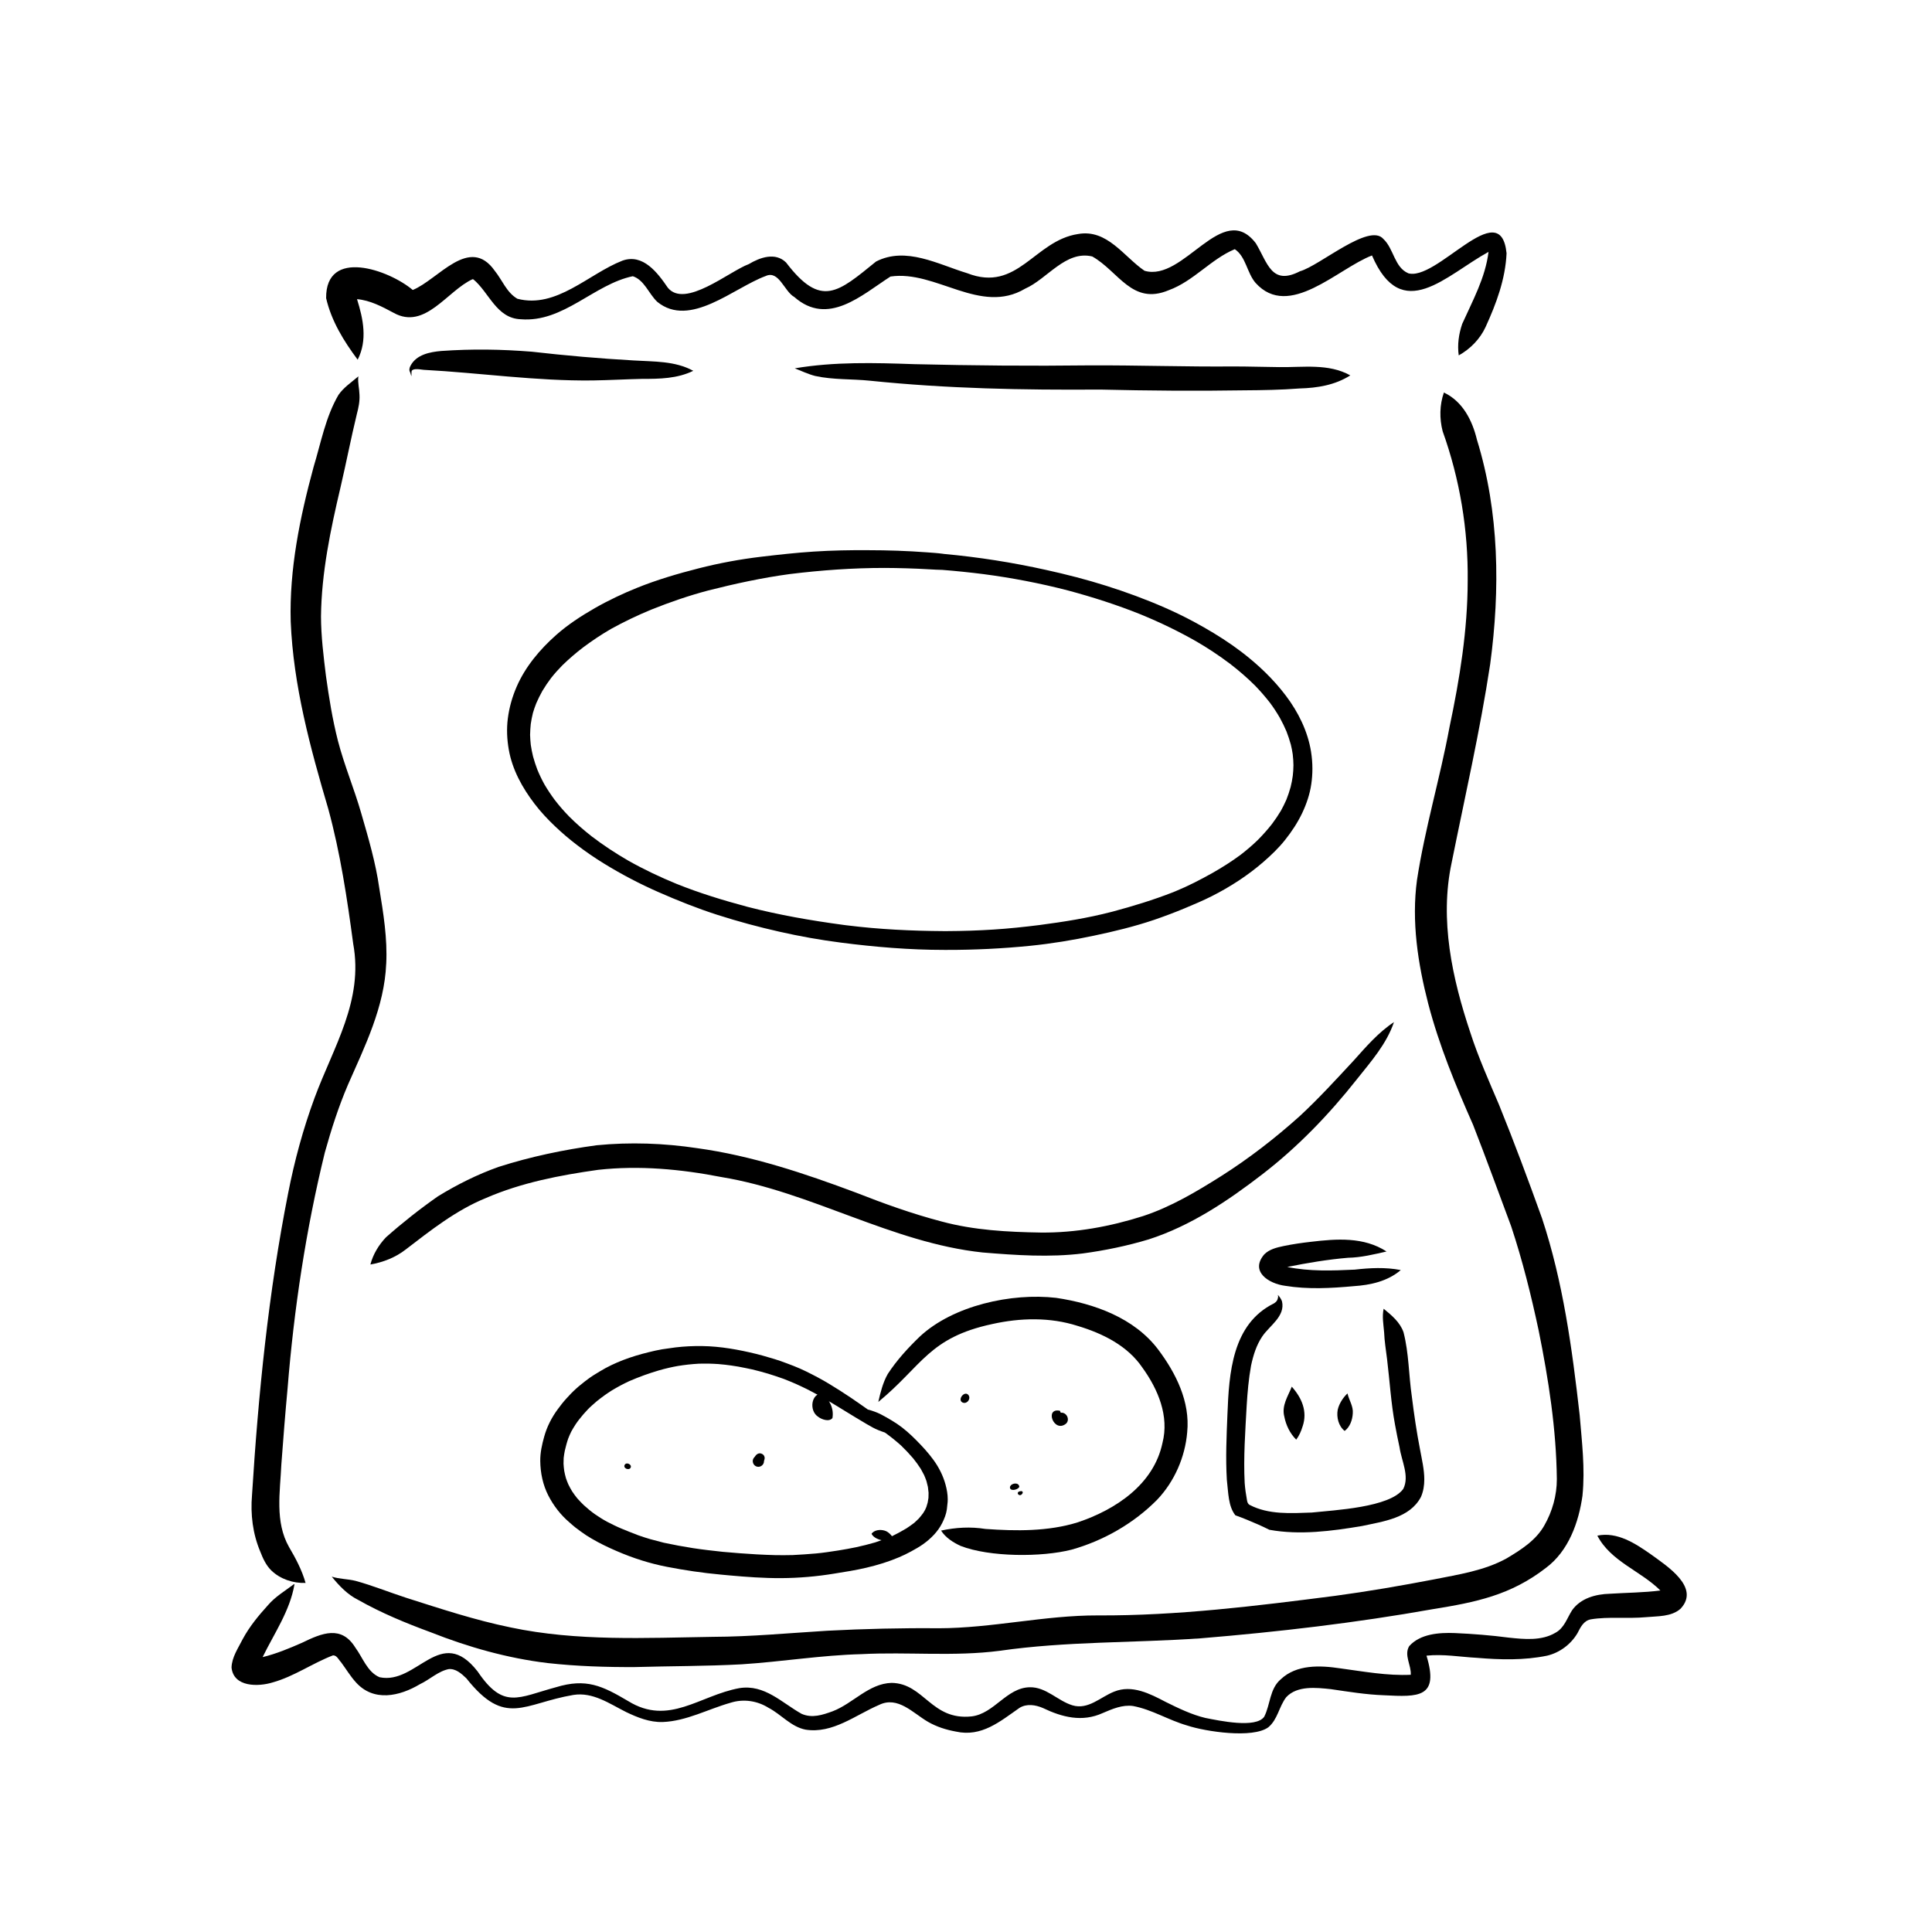 <svg xmlns="http://www.w3.org/2000/svg" xmlns:xlink="http://www.w3.org/1999/xlink" width="400" zoomAndPan="magnify" viewBox="0 0 300 300" height="400" preserveAspectRatio="xMidYMid meet" version="1.0"><defs><clipPath id="c74d54b20c"><path d="M 35.852 238 L 262 238 L 262 270 L 35.852 270 Z M 35.852 238 " clip-rule="nonzero"/></clipPath></defs><path fill="currentColor" d="M 233.938 39.324 C 233.762 43.336 232.34 47.152 230.684 50.77 C 229.832 52.629 228.297 54.199 226.512 55.184 C 226.277 53.543 226.516 51.863 227.051 50.293 C 228.672 46.68 230.652 43.113 231.137 39.113 C 224.531 42.723 217.68 50.449 213.043 39.668 C 207.727 41.699 200.16 49.68 194.973 43.938 C 193.621 42.391 193.48 39.859 191.738 38.691 C 188.039 40.234 185.32 43.668 181.492 45.059 C 175.781 47.465 173.703 42.129 169.605 39.824 C 165.48 38.84 162.625 43.309 159.184 44.824 C 152.215 48.961 145.324 41.895 138.273 42.941 C 133.793 45.82 128.578 50.727 123.332 46.113 C 121.777 45.254 120.949 41.91 118.891 42.863 C 113.918 44.691 107.145 50.996 102.074 46.879 C 100.719 45.621 100.051 43.398 98.145 42.855 C 98.172 42.855 98.203 42.863 98.23 42.867 C 98.25 42.871 98.266 42.875 98.316 42.879 C 92.234 44.121 87.508 50.117 80.867 49.574 C 77.074 49.438 75.957 45.395 73.477 43.355 C 73.52 43.383 73.566 43.41 73.605 43.434 C 73.535 43.402 73.449 43.355 73.379 43.355 C 69.434 45.152 65.992 51.309 61.113 48.57 C 59.336 47.621 57.477 46.625 55.438 46.453 C 56.406 49.535 57.086 52.828 55.539 55.852 C 53.387 52.969 51.461 49.859 50.641 46.297 C 50.562 38.434 60.379 41.887 64.094 45.027 C 68.074 43.406 72.914 36.453 76.84 42.07 C 78.004 43.508 78.672 45.43 80.34 46.391 C 86.398 47.969 91.383 42.527 96.641 40.477 C 99.84 39.32 102.117 42.355 103.699 44.676 C 106.375 47.941 113.207 42.145 116.27 41.012 C 118.012 39.969 120.406 39.121 122.066 40.766 C 127.508 47.902 130.133 45.391 136.035 40.609 C 140.684 38.223 145.688 41.062 150.188 42.422 C 158.027 45.484 160.613 37.363 167.395 36.34 C 171.938 35.527 174.5 39.855 177.723 42.047 C 183.855 43.836 189.801 30.973 195.004 37.773 C 196.844 40.816 197.426 44.41 201.859 42.121 C 204.898 41.285 212.621 34.531 214.812 37.109 C 216.426 38.602 216.523 41.523 218.676 42.43 C 218.613 42.41 218.559 42.395 218.5 42.379 C 222.922 44.043 233 29.996 233.938 39.332 Z M 233.938 39.324 " fill-opacity="1" fill-rule="nonzero"/><path fill="currentColor" d="M 59.969 149.641 C 59.695 156.359 56.668 162.438 54.016 168.473 C 52.562 171.871 51.434 175.398 50.441 178.957 C 47.492 190.98 45.645 203.305 44.652 215.625 C 44.289 219.535 43.98 223.449 43.691 227.363 C 43.5 231.66 42.652 236.297 44.883 240.227 C 45.926 241.996 46.895 243.828 47.449 245.797 C 45.523 245.867 43.527 245.211 42.129 243.859 C 41.316 243.066 40.82 241.984 40.418 240.941 C 39.242 238.156 38.879 235.156 39.133 232.152 C 40.113 216.434 41.684 200.723 44.746 185.262 C 45.73 180.234 47.074 175.277 48.848 170.473 C 51.781 162.543 56.473 155.379 54.844 146.539 C 53.902 139.504 52.848 132.469 50.977 125.613 C 48.176 116.125 45.547 106.449 45.141 96.516 C 44.914 88.387 46.566 80.355 48.684 72.547 C 49.832 68.77 50.551 64.746 52.562 61.316 C 53.363 60.156 54.582 59.352 55.625 58.461 C 55.656 58.461 55.664 58.531 55.648 58.555 C 55.648 58.559 55.637 58.555 55.641 58.555 C 55.641 58.547 55.641 58.547 55.637 58.539 C 55.637 58.539 55.637 58.539 55.637 58.531 C 55.539 59.457 55.801 60.375 55.82 61.297 C 55.879 62.312 55.672 63.305 55.414 64.281 C 54.496 68.062 53.758 71.895 52.871 75.688 C 51.32 82.266 49.918 88.938 49.844 95.723 C 49.855 98.812 50.238 101.883 50.613 104.945 C 51.086 108.34 51.629 111.734 52.48 115.059 C 53.469 118.863 55.004 122.488 56.086 126.262 C 57.199 130.113 58.34 133.961 58.898 137.934 C 59.531 141.805 60.172 145.723 59.973 149.656 Z M 59.969 149.641 " fill-opacity="1" fill-rule="nonzero"/><path fill="currentColor" d="M 245.734 232.199 C 245.152 236.383 243.57 240.828 240.074 243.441 C 234.605 247.699 229.164 248.797 222.504 249.867 C 210.562 251.996 198.504 253.398 186.422 254.398 C 176.031 255.125 165.582 254.844 155.25 256.332 C 148.117 257.262 140.926 256.48 133.762 256.855 C 127.535 257.016 121.375 258.035 115.164 258.434 C 109.605 258.734 104.035 258.703 98.473 258.863 C 98.5 258.863 98.523 258.863 98.547 258.863 L 98.77 258.863 C 94.164 258.883 89.602 258.746 85.027 258.238 C 78.797 257.488 72.719 255.766 66.891 253.461 C 63.02 252.035 59.199 250.461 55.609 248.426 C 53.961 247.613 52.625 246.203 51.516 244.82 C 52.711 245.203 53.988 245.172 55.199 245.473 C 57.828 246.191 60.375 247.223 62.969 248.07 C 68.426 249.809 73.789 251.582 79.312 252.711 C 89.633 254.887 100.223 254.328 110.691 254.168 C 116.637 254.148 122.559 253.578 128.484 253.219 C 134.141 252.922 140.148 252.781 145.738 252.836 C 154.035 252.824 162.188 250.816 170.488 250.84 C 182.777 250.906 195.16 249.363 207.289 247.805 C 212.453 247.109 217.582 246.223 222.695 245.242 C 226.512 244.477 230.477 243.895 233.934 241.992 C 236.168 240.656 238.473 239.211 239.793 236.887 C 241.047 234.695 241.75 232.203 241.746 229.672 C 241.66 221.906 240.457 214.191 238.922 206.594 C 237.762 201.152 236.414 195.727 234.66 190.438 C 232.695 185.184 230.789 179.906 228.746 174.68 C 226.02 168.512 223.484 162.387 221.777 155.863 C 220.164 149.625 219.156 143.07 220.031 136.637 C 221.258 128.633 223.602 120.863 225.078 112.91 C 226.66 105.43 227.895 97.84 227.902 90.176 C 227.988 82.266 226.68 74.402 224.012 66.957 C 223.504 64.973 223.535 62.887 224.207 60.953 C 227.121 62.32 228.621 65.285 229.34 68.285 C 232.816 79.543 232.957 91.527 231.395 103.125 C 229.824 113.488 227.469 123.719 225.406 133.984 C 223.516 142.844 225.492 151.914 228.316 160.352 C 229.496 164.043 231.301 168.098 232.758 171.523 C 235.121 177.348 237.312 183.242 239.438 189.156 C 242.715 199.035 244.117 209.41 245.289 219.719 C 245.633 223.855 246.148 228.039 245.73 232.188 Z M 245.734 232.199 " fill-opacity="1" fill-rule="nonzero"/><path fill="currentColor" d="M 107.641 57.586 C 105.168 58.793 102.43 58.84 99.734 58.832 C 97.184 58.887 94.629 59.035 92.074 59.074 C 83.289 59.191 74.535 57.895 65.785 57.426 C 65.316 57.371 64.922 57.301 64.539 57.328 C 64.32 57.355 64.062 57.379 63.93 57.574 C 63.859 57.852 63.926 58.164 63.867 58.426 C 63.812 58.262 63.773 58.004 63.695 57.832 C 63.484 57.488 63.566 57.102 63.762 56.762 C 64.684 55.055 66.738 54.66 68.508 54.5 C 73.363 54.16 77.801 54.234 82.562 54.609 C 87.824 55.211 93.09 55.672 98.383 55.969 C 101.52 56.168 104.801 56.02 107.645 57.578 C 107.645 57.578 107.645 57.578 107.645 57.582 Z M 107.641 57.586 " fill-opacity="1" fill-rule="nonzero"/><path fill="currentColor" d="M 209.676 58.289 C 207.301 59.801 204.555 60.246 201.789 60.32 C 198.938 60.543 196.074 60.59 193.215 60.609 C 185.836 60.73 178.152 60.668 170.824 60.492 C 158.773 60.578 147.062 60.348 135.129 59.121 C 132.285 58.824 129.379 58.996 126.578 58.379 C 125.492 58.102 124.406 57.586 123.414 57.195 C 129.562 56.156 135.812 56.332 141.977 56.547 C 151.145 56.766 160.113 56.848 169.238 56.734 C 176.676 56.703 184.16 56.969 191.582 56.902 C 193.93 56.902 196.281 56.984 198.625 57.004 C 202.344 57.062 206.289 56.402 209.672 58.289 Z M 209.676 58.289 " fill-opacity="1" fill-rule="nonzero"/><g clip-path="url(#c74d54b20c)"><path fill="currentColor" d="M 260.941 249.816 C 259.492 251.078 257.398 250.941 255.598 251.113 C 252.781 251.379 249.707 251 247.035 251.449 C 245.898 251.656 245.422 252.68 244.945 253.605 C 243.918 255.34 242.188 256.629 240.227 257.094 C 236.637 257.832 232.957 257.73 229.328 257.426 C 226.727 257.289 224.109 256.809 221.504 257.09 C 223.504 263.648 220.281 263.516 214.895 263.238 C 212.125 263.141 209.387 262.688 206.645 262.289 C 204.375 262.051 201.43 261.715 199.727 263.535 C 198.609 264.984 198.398 267.004 196.949 268.207 C 194.527 269.992 187.195 268.879 184.363 267.941 C 181.371 267.078 178.922 265.469 175.93 264.906 C 174.289 264.68 172.703 265.371 171.234 266 C 168.035 267.457 164.93 266.652 161.934 265.215 C 160.789 264.727 159.449 264.512 158.328 265.184 C 155.281 267.305 152.434 269.77 148.418 268.875 C 146.902 268.598 145.43 268.133 144.09 267.359 C 141.766 266.012 139.418 263.309 136.504 264.738 C 132.84 266.305 129.309 269.242 125.086 268.578 C 122.832 268.141 121.301 266.207 119.324 265.18 C 117.566 264.086 115.434 263.77 113.453 264.398 C 109.938 265.387 106.598 267.254 102.895 267.395 C 100.871 267.449 99.016 266.703 97.227 265.848 C 94.645 264.555 92.07 262.703 89.023 263.191 C 81.285 264.5 78.477 268.254 72.414 260.605 C 71.652 259.879 70.754 259.055 69.625 259.18 C 69.664 259.176 69.699 259.168 69.742 259.164 C 69.781 259.164 69.82 259.164 69.863 259.164 C 69.82 259.164 69.781 259.164 69.781 259.156 C 68.078 259.461 66.75 260.797 65.207 261.52 C 62.031 263.414 58.012 264.305 55.258 261.223 C 54.395 260.273 53.734 259.156 52.969 258.125 C 52.461 257.574 52.266 256.91 51.496 257.066 C 51.539 257.062 51.586 257.055 51.629 257.051 C 51.629 257.051 51.633 257.051 51.723 257.039 C 48.531 258.258 45.68 260.312 42.352 261.242 C 40.094 261.941 36.266 261.996 35.953 258.934 C 36 257.324 36.988 255.914 37.688 254.52 C 38.734 252.578 40.133 250.879 41.609 249.254 C 42.742 247.922 44.27 247.031 45.648 245.988 C 45.676 245.973 45.73 245.98 45.723 246.027 C 45.02 250.141 42.578 253.625 40.781 257.316 C 42.898 256.801 44.926 255.957 46.922 255.078 C 49.977 253.59 53.004 252.316 55.18 255.84 C 56.332 257.395 57.043 259.648 58.945 260.441 C 64.77 261.664 68.406 252.133 74.168 259.547 C 78.188 265.5 80.461 263.574 86.305 262 C 91.047 260.551 93.527 261.777 97.551 264.148 C 103.867 268.047 108.641 263.254 114.812 262.133 C 118.734 261.508 121.387 264.402 124.477 266.125 C 126.117 266.84 127.723 266.293 129.281 265.73 C 132.457 264.523 134.887 261.418 138.445 261.316 C 143.52 261.398 144.602 267.195 150.883 266.52 C 154.395 266.086 156.297 262.066 159.895 261.996 C 162.434 261.941 164.23 264.098 166.527 264.801 C 168.984 265.539 170.895 263.5 173.008 262.676 C 175.762 261.551 178.57 262.996 180.996 264.27 C 182.957 265.242 185.059 266.262 187.172 266.762 C 189.328 267.184 195.031 268.418 196.309 266.566 C 197.273 264.68 197.137 262.23 198.879 260.758 C 201.328 258.434 204.98 258.59 208.098 259.059 C 211.734 259.547 215.383 260.23 219.062 260.059 C 219.164 258.578 217.969 257 218.824 255.605 C 220.547 253.688 223.484 253.488 225.91 253.582 C 228.691 253.703 231.547 253.93 234.273 254.289 C 236.676 254.543 239.355 254.816 241.516 253.539 C 242.895 252.805 243.32 251.281 244.102 250.055 C 245.422 248.168 247.777 247.535 249.977 247.477 C 252.59 247.309 255.223 247.305 257.824 246.973 C 254.742 243.902 250.129 242.48 248.035 238.453 C 251.121 237.809 253.957 239.68 256.371 241.371 C 258.805 243.152 264.082 246.48 260.953 249.805 Z M 260.941 249.816 " fill-opacity="1" fill-rule="nonzero"/></g><path fill="currentColor" d="M 200.848 118.883 C 200.84 118.293 200.805 117.711 200.734 117.121 C 200.664 116.621 200.562 116.129 200.445 115.637 C 200.254 114.938 200.027 114.254 199.766 113.578 C 199.457 112.848 199.109 112.141 198.727 111.449 C 198.262 110.648 197.758 109.871 197.203 109.129 C 196.473 108.188 195.695 107.293 194.863 106.438 C 193.656 105.234 192.363 104.125 191.012 103.082 C 189.273 101.77 187.449 100.57 185.707 99.566 C 182.992 98.023 180.176 96.66 177.289 95.473 C 177.219 95.445 177.152 95.418 177.113 95.398 C 173.43 93.922 169.66 92.711 165.824 91.684 C 161.488 90.559 157.09 89.723 152.707 89.148 C 150.586 88.879 148.457 88.66 146.324 88.492 C 145.668 88.484 145.004 88.441 144.344 88.406 C 141.953 88.262 139.566 88.199 137.352 88.188 C 132.43 88.188 127.512 88.539 122.629 89.141 C 118.371 89.715 114.156 90.629 109.996 91.684 C 106.969 92.484 104.02 93.5 101.113 94.668 C 98.98 95.547 96.902 96.543 94.883 97.656 C 93.383 98.523 91.953 99.48 90.559 100.52 C 89.422 101.387 88.344 102.316 87.32 103.312 C 86.699 103.941 86.113 104.598 85.566 105.289 C 85.082 105.93 84.633 106.598 84.219 107.289 C 83.875 107.91 83.555 108.543 83.273 109.199 C 83.078 109.691 82.902 110.191 82.754 110.699 C 82.613 111.273 82.5 111.848 82.414 112.434 C 82.355 112.996 82.324 113.551 82.312 114.117 C 82.328 114.629 82.363 115.145 82.418 115.656 C 82.508 116.27 82.629 116.871 82.773 117.469 C 82.965 118.156 83.18 118.832 83.434 119.496 C 83.766 120.301 84.141 121.086 84.562 121.84 C 85.043 122.656 85.566 123.438 86.133 124.203 C 86.844 125.129 87.605 126 88.422 126.832 C 89.512 127.922 90.676 128.926 91.887 129.879 C 93.699 131.258 95.594 132.504 97.57 133.645 C 100.016 135.027 102.57 136.227 105.035 137.238 C 108.625 138.684 112.328 139.812 116.07 140.812 C 120.938 142.074 125.895 142.934 130.871 143.605 C 131.047 143.625 131.219 143.652 131.355 143.668 C 131.398 143.672 131.438 143.676 131.477 143.684 C 131.496 143.684 131.516 143.688 131.52 143.688 C 136.504 144.312 141.535 144.551 146.555 144.582 L 147.051 144.582 C 149.469 144.57 151.875 144.496 154.281 144.34 C 156.66 144.188 159.031 143.938 161.395 143.641 C 165.156 143.148 168.918 142.555 172.562 141.605 C 172.598 141.598 172.637 141.586 172.641 141.586 C 172.664 141.578 172.688 141.574 172.711 141.566 C 172.75 141.559 172.785 141.547 172.789 141.547 C 175.953 140.703 179.086 139.742 182.141 138.551 C 182.277 138.492 182.414 138.441 182.547 138.383 C 184.527 137.574 186.426 136.586 188.289 135.543 C 189.793 134.684 191.25 133.766 192.641 132.734 C 193.57 132.016 194.465 131.258 195.305 130.438 C 196.09 129.648 196.828 128.824 197.516 127.945 C 198.012 127.285 198.473 126.602 198.898 125.891 C 199.207 125.328 199.492 124.762 199.75 124.172 C 200.004 123.527 200.223 122.879 200.406 122.215 C 200.551 121.637 200.664 121.055 200.742 120.465 C 200.805 119.938 200.836 119.41 200.844 118.875 Z M 203.613 121.766 C 203.395 123.316 202.871 124.836 202.207 126.246 C 201.484 127.758 200.57 129.145 199.527 130.449 C 198.543 131.688 197.387 132.789 196.195 133.828 C 193.77 135.934 191.016 137.719 188.152 139.164 C 186.781 139.855 185.363 140.453 183.949 141.043 C 182.375 141.695 180.781 142.301 179.168 142.848 C 176.125 143.875 172.996 144.633 169.852 145.293 C 166.594 145.984 163.289 146.527 159.973 146.863 C 155.637 147.297 151.273 147.508 147.102 147.5 L 146.59 147.5 C 141.223 147.5 135.875 147.051 130.594 146.371 C 127.379 145.961 124.199 145.391 121.035 144.676 C 117.793 143.945 114.578 143.078 111.41 142.062 C 108.285 141.062 105.219 139.832 102.215 138.512 C 99.324 137.242 96.516 135.766 93.82 134.113 C 92.285 133.172 90.805 132.148 89.512 131.148 C 88.348 130.258 87.23 129.305 86.168 128.289 C 85.039 127.215 83.961 126.07 83.016 124.828 C 81.105 122.328 79.543 119.516 79 116.379 C 78.723 114.801 78.652 113.18 78.852 111.586 C 79.07 109.875 79.535 108.227 80.219 106.648 C 81.57 103.527 83.828 100.848 86.355 98.605 C 88.184 96.984 90.234 95.652 92.348 94.438 C 94.535 93.188 96.809 92.129 98.902 91.285 C 102.016 90.027 105.23 89.082 108.484 88.254 C 111.695 87.434 114.941 86.836 118.234 86.445 C 120.918 86.129 123.613 85.828 126.316 85.652 C 129.191 85.465 132.07 85.414 134.773 85.434 C 137.828 85.434 140.887 85.539 143.934 85.766 C 144.742 85.828 145.559 85.875 146.363 85.984 C 146.438 85.996 146.512 86.004 146.586 86.016 C 151.93 86.504 157.25 87.344 162.48 88.508 C 164.008 88.848 165.527 89.203 167.02 89.598 L 167.168 89.633 C 170.281 90.449 173.348 91.418 176.363 92.535 C 179.43 93.676 182.457 94.977 185.344 96.527 C 185.891 96.82 186.441 97.125 186.953 97.418 C 188.988 98.582 190.969 99.844 192.812 101.254 C 195.379 103.219 197.719 105.445 199.672 108.031 C 201.594 110.574 203.07 113.547 203.578 116.723 C 203.719 117.605 203.789 118.488 203.789 119.371 C 203.789 120.172 203.73 120.973 203.613 121.773 Z M 203.613 121.766 " fill-opacity="1" fill-rule="nonzero"/><path fill="currentColor" d="M 216.457 158.711 C 215.293 162.133 212.883 164.832 210.676 167.613 C 206.371 173.059 201.539 178.082 196.035 182.328 C 190.664 186.473 184.883 190.355 178.379 192.449 C 175.031 193.457 171.613 194.164 168.152 194.633 C 162.984 195.273 157.742 194.91 152.574 194.484 C 138.449 192.973 126.004 185.074 112.047 182.777 C 105.742 181.547 99.277 180.941 92.871 181.652 C 86.938 182.488 80.957 183.637 75.441 186.035 C 70.828 187.914 66.91 191.02 62.992 194.027 C 61.406 195.266 59.484 196.008 57.516 196.352 C 57.918 194.781 58.816 193.301 59.938 192.125 C 62.488 189.867 65.191 187.734 67.984 185.777 C 70.961 183.945 74.129 182.363 77.422 181.195 C 82.367 179.609 87.5 178.535 92.641 177.836 C 97.844 177.324 103.105 177.512 108.273 178.289 C 116.758 179.457 124.906 182.195 132.902 185.184 C 137.266 186.902 141.684 188.488 146.223 189.676 C 151.25 191.035 156.465 191.305 161.645 191.391 C 167.027 191.438 172.379 190.461 177.504 188.828 C 181.832 187.402 185.781 185.047 189.621 182.625 C 193.945 179.883 198.008 176.734 201.82 173.312 C 204.758 170.59 207.461 167.629 210.184 164.699 C 212.117 162.543 214.035 160.305 216.457 158.711 Z M 216.457 158.711 " fill-opacity="1" fill-rule="nonzero"/><path fill="currentColor" d="M 217.504 197.223 C 215.469 198.957 212.805 199.547 210.199 199.715 C 206.664 200.039 203.082 200.234 199.562 199.66 C 197.008 199.332 194.039 197.438 196.32 194.773 C 197.117 193.973 198.266 193.707 199.336 193.48 C 200.73 193.191 202.137 192.988 203.555 192.828 C 207.555 192.352 211.766 192.035 215.301 194.332 C 213.348 194.777 211.359 195.27 209.328 195.305 C 206.156 195.574 203 196.105 199.879 196.734 C 203.312 197.438 206.867 197.316 210.348 197.148 C 212.73 196.879 215.141 196.75 217.508 197.215 C 217.508 197.215 217.508 197.215 217.508 197.219 Z M 217.504 197.223 " fill-opacity="1" fill-rule="nonzero"/><path fill="currentColor" d="M 220.637 232.457 C 218.902 235.738 214.781 236.246 211.5 236.957 C 206.805 237.75 201.824 238.402 197.102 237.543 C 196.555 237.27 196 237.004 195.445 236.758 C 194.262 236.238 193.051 235.73 191.824 235.293 C 190.719 233.879 190.746 231.855 190.504 229.785 C 190.301 226.406 190.457 223.023 190.594 219.645 C 190.844 213.238 191.312 205.598 197.824 202.387 C 198.109 202.195 198.285 202.043 198.379 201.75 C 198.434 201.547 198.539 201.273 198.402 201.105 C 198.449 201.078 198.523 201.18 198.559 201.219 C 198.777 201.484 198.957 201.762 199.07 202.078 C 199.598 204.387 197.156 205.828 196.02 207.496 C 195.09 208.863 194.605 210.453 194.262 212.059 C 193.891 214.117 193.707 216.203 193.582 218.289 C 193.367 222.277 193.07 226.277 193.273 230.277 C 193.34 231.164 193.465 232.043 193.625 232.914 C 193.676 233.223 193.75 233.531 194.059 233.688 C 196.988 235.223 200.48 234.98 203.691 234.867 C 207.203 234.492 215.816 234.082 217.895 231.203 C 218.91 229.215 217.613 226.816 217.324 224.75 C 217.074 223.574 216.824 222.398 216.617 221.215 C 215.992 217.867 215.797 214.453 215.387 211.078 C 215.199 209.559 214.98 208.254 214.926 206.895 C 214.828 205.672 214.586 204.438 214.852 203.219 C 216.082 204.23 217.402 205.312 217.941 206.883 C 218.777 210.117 218.742 213.531 219.227 216.828 C 219.57 219.613 219.977 222.387 220.512 225.121 C 220.785 226.617 221.164 228.184 221.164 229.723 C 221.164 230.656 221.023 231.578 220.637 232.461 Z M 220.637 232.457 " fill-opacity="1" fill-rule="nonzero"/><path fill="currentColor" d="M 202.266 221.492 C 202.051 222.223 201.73 222.945 201.277 223.547 C 200.312 222.594 199.695 221.32 199.434 220 C 198.973 218.254 199.992 216.84 200.586 215.324 C 200.586 215.324 200.586 215.324 200.59 215.328 L 200.594 215.328 C 202.145 217.078 203.059 219.168 202.27 221.492 Z M 202.266 221.492 " fill-opacity="1" fill-rule="nonzero"/><path fill="currentColor" d="M 210.059 219.484 C 210 220.484 209.629 221.578 208.797 222.195 C 207.848 221.453 207.508 220.066 207.719 218.914 C 207.934 217.957 208.547 217.016 209.238 216.371 C 209.469 217.41 210.168 218.367 210.059 219.484 Z M 210.059 219.484 " fill-opacity="1" fill-rule="nonzero"/><path fill="currentColor" d="M 144.184 231.762 C 144.16 231.473 144.129 231.18 144.086 230.891 C 144.02 230.578 143.945 230.277 143.859 229.973 C 143.75 229.656 143.625 229.352 143.492 229.043 C 143.324 228.719 143.156 228.398 142.973 228.078 C 142.605 227.504 142.211 226.965 141.781 226.434 C 141.184 225.738 140.562 225.078 139.902 224.445 C 139.105 223.73 138.273 223.066 137.41 222.445 C 137.07 222.332 136.734 222.211 136.406 222.078 C 135.773 221.824 135.184 221.488 134.602 221.145 C 133.996 220.793 133.402 220.434 132.809 220.074 C 130.551 218.707 128.324 217.27 125.977 216.055 C 125.746 215.934 125.516 215.816 125.285 215.695 C 124.715 215.422 124.152 215.145 123.57 214.887 C 122.961 214.617 122.336 214.367 121.715 214.121 C 120.902 213.828 120.09 213.562 119.27 213.305 C 118.457 213.051 117.621 212.852 116.793 212.641 C 116.074 212.488 115.359 212.34 114.633 212.207 C 113.906 212.07 113.168 211.988 112.602 211.914 C 112.242 211.879 111.883 211.848 111.523 211.809 C 111.023 211.781 110.527 211.75 110.027 211.742 C 109.512 211.734 109.004 211.742 108.492 211.754 C 107.938 211.789 107.387 211.828 106.84 211.891 C 106.312 211.949 105.797 212.023 105.277 212.105 C 104.809 212.191 104.344 212.277 103.883 212.387 C 103.348 212.508 102.828 212.648 102.301 212.797 C 101.555 213.023 100.809 213.258 100.074 213.523 C 99.27 213.812 98.488 214.129 97.703 214.465 C 97.266 214.672 96.832 214.883 96.398 215.113 C 95.926 215.363 95.469 215.629 95.008 215.902 C 94.633 216.145 94.258 216.387 93.895 216.648 C 93.477 216.945 93.074 217.262 92.672 217.578 C 92.145 218.039 91.609 218.5 91.293 218.836 C 91.055 219.102 90.816 219.359 90.578 219.621 C 90.352 219.898 90.129 220.176 89.902 220.449 C 89.719 220.676 89.551 220.926 89.383 221.168 C 89.141 221.535 88.918 221.91 88.707 222.293 C 88.527 222.66 88.363 223.031 88.219 223.41 C 88.008 224.02 87.855 224.637 87.703 225.262 C 87.629 225.641 87.57 226.012 87.527 226.387 C 87.508 226.684 87.5 226.984 87.504 227.281 C 87.523 227.664 87.566 228.039 87.617 228.418 C 87.688 228.793 87.773 229.16 87.879 229.527 C 87.984 229.848 88.105 230.16 88.238 230.465 C 88.422 230.848 88.625 231.223 88.844 231.582 C 89.086 231.949 89.348 232.301 89.621 232.641 C 89.953 233.02 90.301 233.383 90.664 233.73 C 90.941 233.973 91.223 234.215 91.504 234.457 C 91.781 234.699 92.098 234.914 92.398 235.137 C 92.688 235.324 92.973 235.52 93.262 235.707 C 93.586 235.926 93.941 236.109 94.277 236.301 C 94.992 236.664 95.703 237.027 96.445 237.336 C 97.32 237.699 98.195 238.051 99.082 238.387 C 99.711 238.602 100.336 238.824 100.977 239 C 101.676 239.195 102.379 239.375 103.086 239.555 C 104.594 239.879 106.105 240.16 107.625 240.395 C 109.148 240.629 110.68 240.797 112.215 240.965 C 113.984 241.125 115.75 241.266 117.527 241.363 C 118.492 241.414 119.461 241.457 120.43 241.48 C 121.316 241.5 122.199 241.484 123.086 241.469 C 124.289 241.406 125.492 241.332 126.691 241.223 C 127.855 241.117 129.012 240.934 130.164 240.758 C 131.086 240.605 132.012 240.449 132.922 240.254 C 133.93 240.035 134.922 239.789 135.91 239.5 C 136.812 239.207 137.695 238.879 138.57 238.508 C 139.32 238.145 140.047 237.746 140.766 237.316 C 141.184 237.043 141.586 236.754 141.98 236.453 C 142.211 236.246 142.43 236.035 142.648 235.82 C 142.895 235.543 143.125 235.258 143.348 234.953 C 143.449 234.789 143.551 234.625 143.645 234.457 C 143.715 234.309 143.785 234.152 143.848 234 C 143.926 233.77 143.992 233.543 144.051 233.309 C 144.098 233.066 144.141 232.828 144.172 232.582 C 144.188 232.312 144.188 232.039 144.188 231.77 Z M 147.145 233.266 C 147.117 233.637 147.078 234.004 147.027 234.371 C 146.922 235.117 146.641 235.828 146.301 236.5 C 145.625 237.848 144.527 238.938 143.312 239.801 C 142.73 240.211 142.102 240.562 141.473 240.906 C 140.867 241.238 140.242 241.539 139.609 241.809 C 137.977 242.504 136.273 243.023 134.543 243.43 C 132.898 243.82 131.219 244.082 129.551 244.348 C 126.832 244.797 124.066 245.035 121.316 245.051 C 118.617 245.066 115.922 244.867 113.242 244.625 C 112.719 244.578 112.199 244.531 111.91 244.5 C 109.109 244.246 106.332 243.832 103.574 243.297 C 100.883 242.777 98.27 241.938 95.758 240.848 C 94.406 240.266 93.094 239.637 91.828 238.891 C 91.266 238.559 90.711 238.207 90.191 237.816 C 89.902 237.602 89.617 237.391 89.328 237.172 C 89.023 236.941 88.742 236.668 88.445 236.418 C 87.09 235.27 85.957 233.816 85.148 232.234 C 84.297 230.57 83.914 228.73 83.891 226.867 C 83.875 225.582 84.16 224.289 84.508 223.062 C 84.93 221.543 85.656 220.121 86.586 218.855 C 87.023 218.262 87.473 217.672 87.977 217.129 C 88.211 216.875 88.449 216.625 88.684 216.371 C 88.93 216.102 89.215 215.863 89.477 215.613 C 89.73 215.371 90.012 215.156 90.285 214.934 C 90.602 214.66 90.941 214.414 91.277 214.16 C 91.855 213.719 92.484 213.344 93.105 212.969 C 95.438 211.543 98.055 210.621 100.695 209.977 C 101.402 209.805 102.109 209.633 102.824 209.516 C 103.516 209.406 104.203 209.309 104.898 209.223 C 106.266 209.062 107.652 208.996 109.031 209.016 C 111.875 209.055 114.68 209.566 117.434 210.238 C 118.094 210.395 118.746 210.59 119.395 210.781 C 120.008 210.957 120.629 211.137 121.23 211.352 C 122.555 211.832 123.887 212.32 125.156 212.945 C 126.383 213.551 127.598 214.184 128.766 214.895 C 129.898 215.582 131.02 216.293 132.117 217.035 C 133.004 217.637 133.883 218.25 134.758 218.871 C 135.129 218.965 135.492 219.082 135.852 219.215 C 136.484 219.441 137.074 219.762 137.664 220.098 C 138.223 220.414 138.77 220.746 139.305 221.102 C 140.391 221.832 141.367 222.719 142.285 223.645 C 143.238 224.605 144.152 225.598 144.949 226.695 C 145.789 227.848 146.449 229.152 146.824 230.535 C 147.023 231.266 147.164 232.047 147.164 232.812 C 147.164 232.961 147.16 233.105 147.148 233.258 Z M 147.145 233.266 " fill-opacity="1" fill-rule="nonzero"/><path fill="currentColor" d="M 184.348 222.391 C 184.027 226.254 182.367 230.039 179.703 232.855 C 176.078 236.535 171.367 239.234 166.398 240.629 C 161.738 241.824 153.656 241.793 149.168 240.051 C 148.012 239.516 146.809 238.758 146.133 237.668 C 148.418 237.172 150.719 237.047 153.023 237.414 C 157.781 237.754 162.77 237.816 167.352 236.387 C 173.227 234.422 179.145 230.512 180.504 224.074 C 181.582 219.891 179.824 215.734 177.398 212.375 C 175.078 208.945 171.195 207.043 167.328 205.883 C 163.031 204.508 158.41 204.625 154.039 205.605 C 144.207 207.723 143.227 212.059 136.383 217.691 C 136.703 216.277 137.098 214.66 137.855 213.344 C 139.246 211.211 140.984 209.316 142.816 207.551 C 147.996 202.715 157.074 200.73 164.004 201.531 C 169.902 202.41 176.133 204.641 179.84 209.551 C 182.605 213.234 184.82 217.66 184.348 222.387 Z M 184.348 222.391 " fill-opacity="1" fill-rule="nonzero"/><path fill="currentColor" d="M 165.527 221.07 C 163.637 222.578 162.141 218.539 164.594 219.066 C 164.594 219.066 164.598 219.078 164.598 219.082 C 164.648 219.18 164.641 219.305 164.742 219.367 C 165.633 219.273 166.195 220.465 165.527 221.07 Z M 165.527 221.07 " fill-opacity="1" fill-rule="nonzero"/><path fill="currentColor" d="M 158.809 231.809 C 158.414 232.711 157.453 231.637 158.531 231.543 C 158.684 231.508 158.844 231.613 158.809 231.809 Z M 158.809 231.809 " fill-opacity="1" fill-rule="nonzero"/><path fill="currentColor" d="M 149.406 217.75 C 148.66 217.281 149.785 215.891 150.375 216.617 C 150.832 217.199 150.105 218.148 149.406 217.75 Z M 149.406 217.75 " fill-opacity="1" fill-rule="nonzero"/><path fill="currentColor" d="M 158.281 230.875 C 158.043 231.398 156.684 231.629 156.836 230.855 C 157.066 230.254 158.223 230.129 158.281 230.875 Z M 158.281 230.875 " fill-opacity="1" fill-rule="nonzero"/><path fill="currentColor" d="M 117.734 227.766 C 117.246 227.75 116.887 227.344 116.887 226.867 C 116.887 226.391 117.32 226.008 117.785 226.023 C 118.27 226.035 118.629 226.441 118.629 226.918 C 118.629 227.395 118.195 227.781 117.734 227.766 Z M 117.734 227.766 " fill-opacity="1" fill-rule="nonzero"/><path fill="currentColor" d="M 118.438 227.035 C 118.176 227.23 117.91 227.492 117.543 227.32 C 116.559 226.883 117.426 225.223 118.383 225.789 C 118.852 226.062 118.844 226.719 118.434 227.035 Z M 118.438 227.035 " fill-opacity="1" fill-rule="nonzero"/><path fill="currentColor" d="M 97.926 227.895 C 97.66 228.41 96.676 227.969 97.02 227.43 C 97.309 226.992 98.156 227.418 97.926 227.895 Z M 97.926 227.895 " fill-opacity="1" fill-rule="nonzero"/><path fill="currentColor" d="M 129.262 220.195 C 128.75 220.84 127.559 220.414 127.004 219.969 C 125.617 219.035 125.938 216.359 127.703 216.34 C 128.785 217.375 129.523 218.656 129.262 220.195 Z M 129.262 220.195 " fill-opacity="1" fill-rule="nonzero"/><path fill="currentColor" d="M 138.891 239.133 C 138.273 239.062 137.691 239.348 137.078 239.215 C 136.449 239.066 135.742 238.832 135.379 238.258 C 135.301 238.137 135.379 238.09 135.477 237.996 C 136.012 237.48 136.98 237.48 137.621 237.77 C 138.168 238.047 138.621 238.613 138.891 239.133 Z M 138.891 239.133 " fill-opacity="1" fill-rule="nonzero"/></svg>